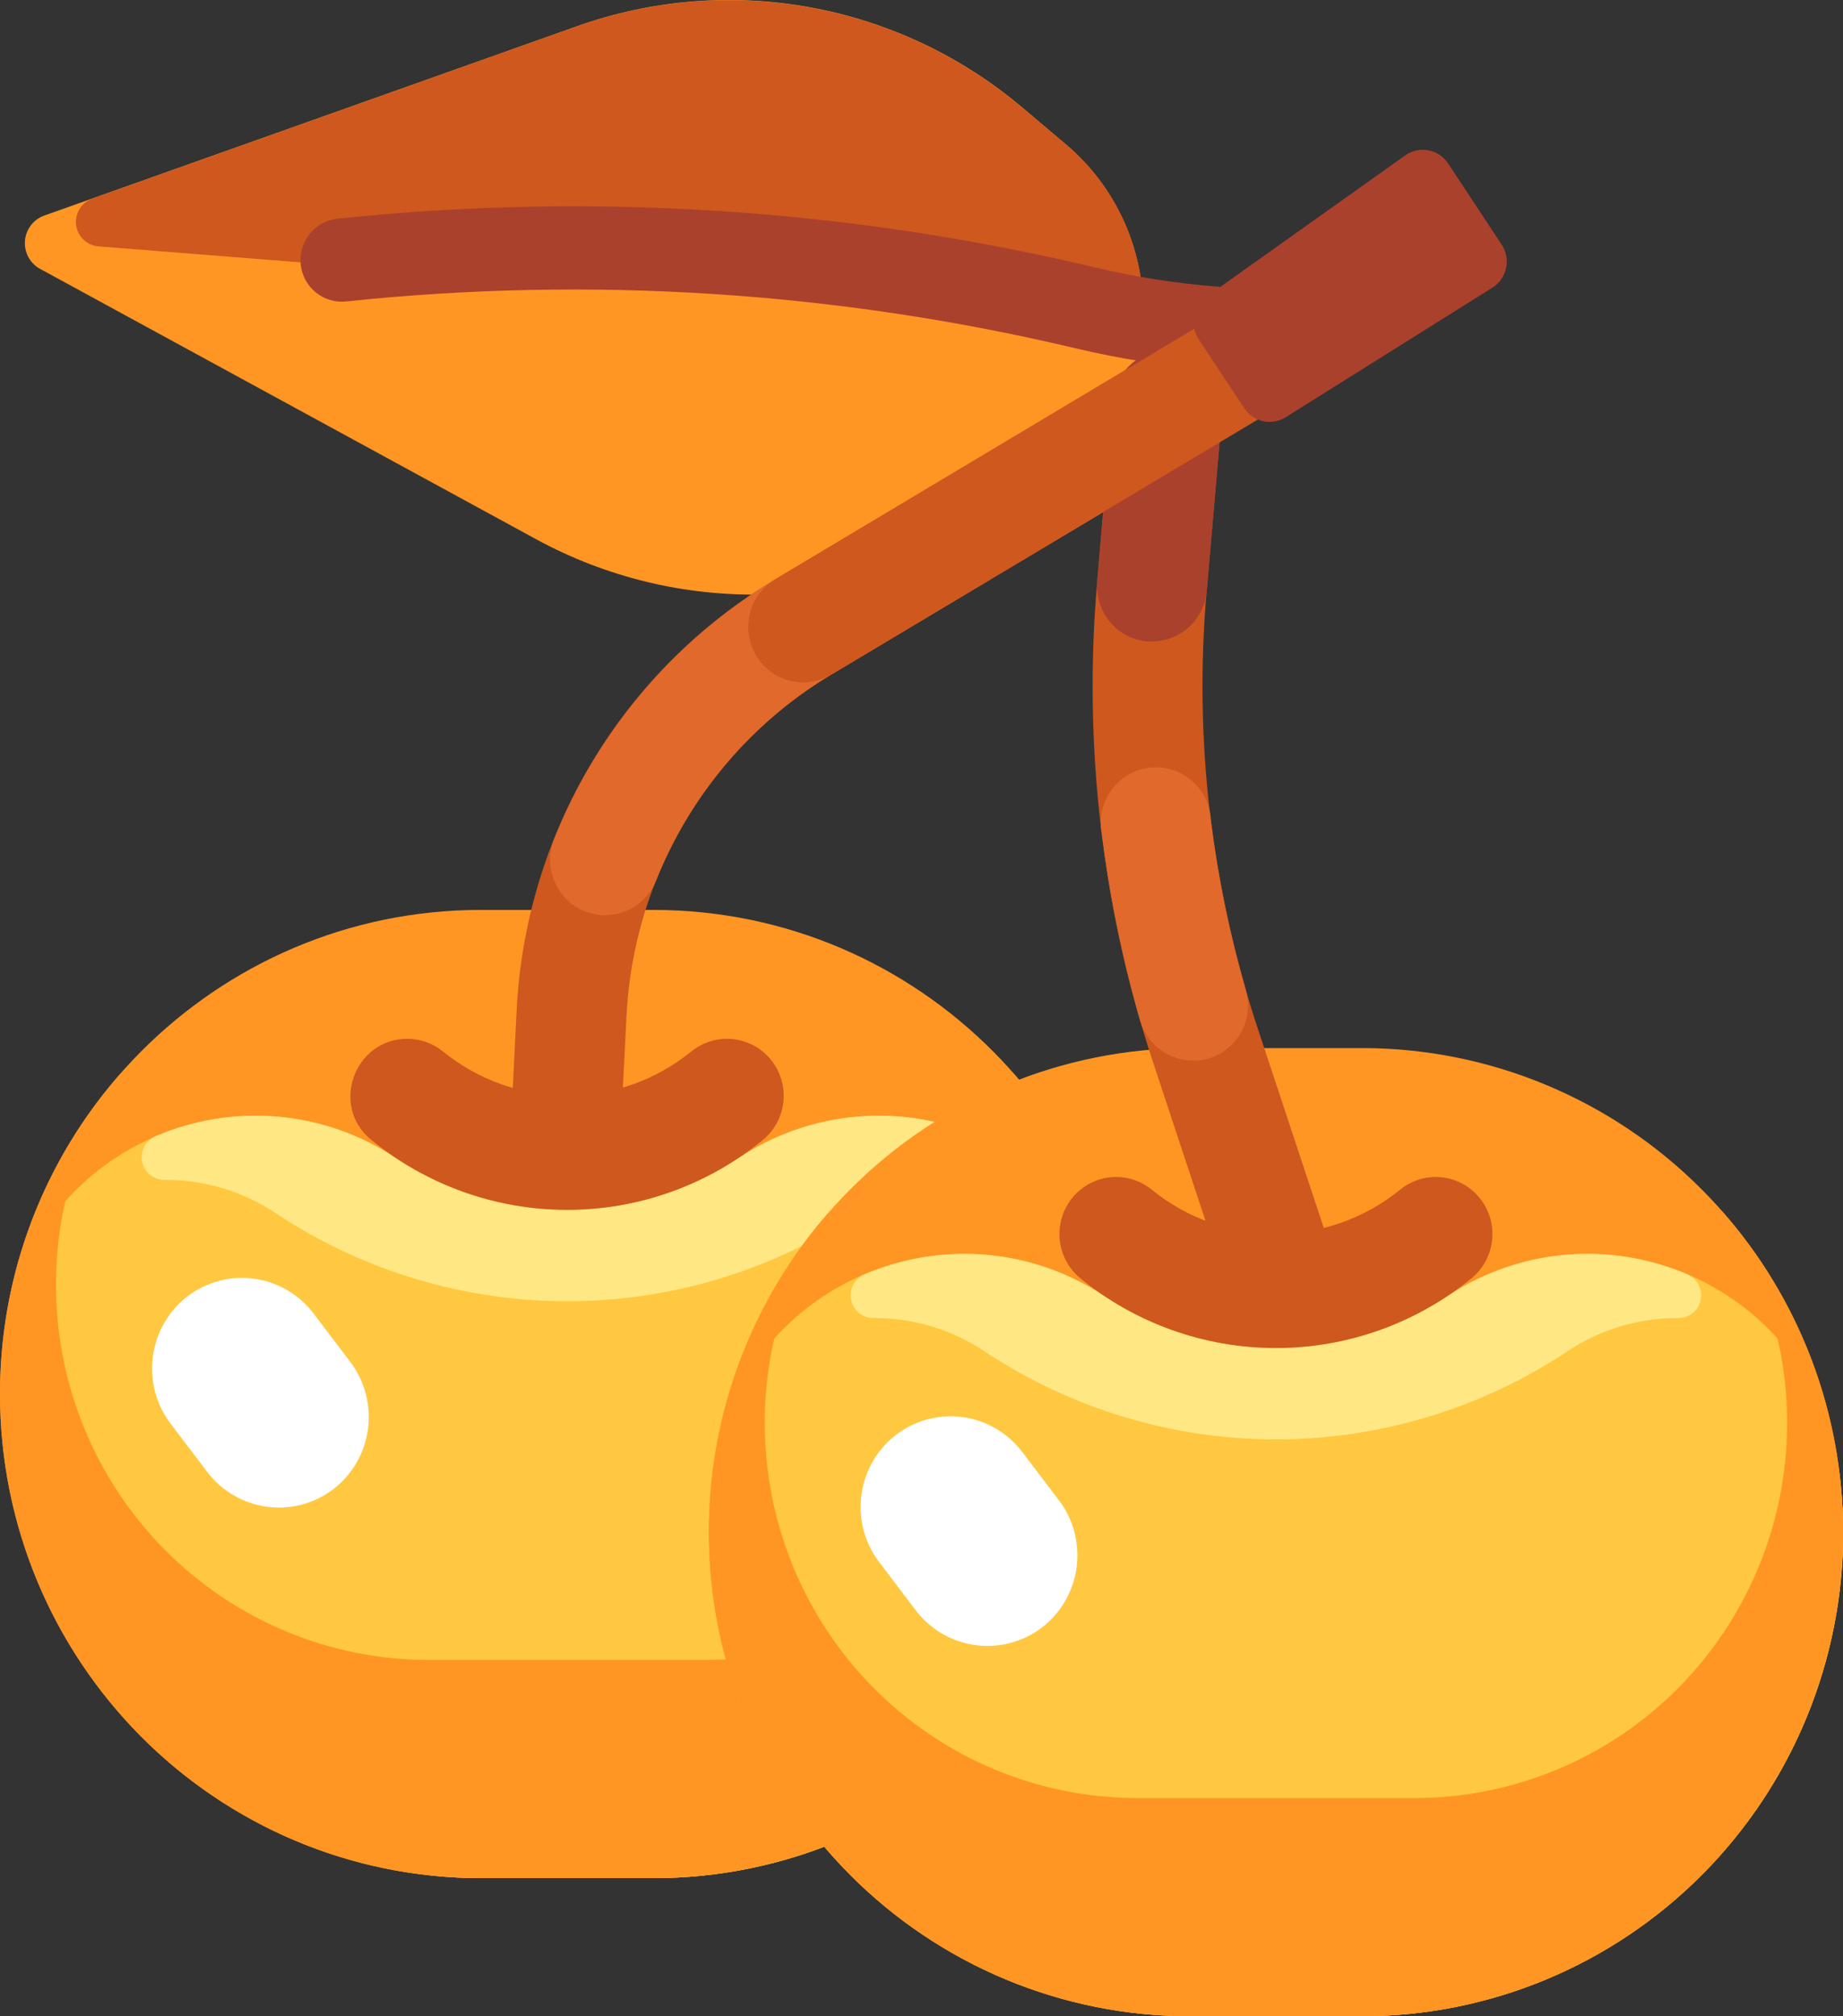 <svg width="64" height="70" viewBox="0 0 64 70" fill="none" xmlns="http://www.w3.org/2000/svg">
<rect x="0" y="0" width="64" height="70" fill="#333333" stroke="none"/>
<g clip-path="url(#clip0_5_3331)">
<path d="M1.386 9.331L18.613 18.718C21.046 20.044 23.781 20.706 26.547 20.638C29.313 20.569 32.013 19.773 34.378 18.327L36.084 17.287C37.105 16.662 37.964 15.802 38.589 14.777C39.214 13.752 39.587 12.592 39.679 11.393C39.77 10.194 39.577 8.99 39.114 7.882C38.652 6.773 37.934 5.791 37.019 5.016L35.507 3.74C33.397 1.954 30.861 0.754 28.149 0.257C25.437 -0.24 22.643 -0.015 20.044 0.908L1.542 7.482C1.358 7.546 1.196 7.663 1.076 7.818C0.956 7.973 0.884 8.16 0.867 8.356C0.851 8.551 0.891 8.748 0.983 8.921C1.075 9.094 1.215 9.237 1.386 9.331Z" fill="#FF9624"/>
<path d="M35.231 3.52L35.504 3.737L37.016 5.017C37.908 5.766 38.614 6.714 39.079 7.786C39.543 8.858 39.752 10.024 39.691 11.191C30.555 7.401 20.447 6.683 10.872 9.144L3.413 8.553C3.22 8.536 3.04 8.454 2.9 8.32C2.76 8.186 2.67 8.008 2.645 7.815C2.619 7.623 2.66 7.427 2.76 7.261C2.859 7.095 3.013 6.968 3.194 6.901L3.667 6.734L20.041 0.914C22.584 0.011 25.314 -0.223 27.972 0.233C30.63 0.689 33.129 1.82 35.231 3.52Z" fill="#CE581E"/>
<path d="M42.827 12.884H42.712L42.02 12.829C40.444 12.703 38.88 12.456 37.342 12.091C29.055 10.124 20.497 9.574 12.029 10.465C11.841 10.486 11.651 10.47 11.469 10.417C11.288 10.364 11.118 10.275 10.971 10.156C10.824 10.037 10.701 9.89 10.61 9.723C10.52 9.556 10.462 9.373 10.442 9.183C10.422 8.994 10.439 8.803 10.493 8.62C10.546 8.438 10.635 8.268 10.754 8.12C10.873 7.972 11.02 7.85 11.186 7.759C11.352 7.668 11.534 7.612 11.723 7.592C20.515 6.667 29.399 7.237 38.004 9.279C39.399 9.611 40.818 9.835 42.247 9.948L42.939 10.003C43.307 10.035 43.648 10.208 43.892 10.487C44.136 10.765 44.264 11.127 44.249 11.498C44.235 11.869 44.079 12.22 43.814 12.479C43.549 12.737 43.196 12.883 42.827 12.887V12.884Z" fill="#AA412D"/>
<path d="M22.688 31.59H16.699C7.477 31.59 0 39.114 0 48.396V48.398C0 57.68 7.477 65.204 16.699 65.204H22.688C31.911 65.204 39.387 57.68 39.387 48.398V48.396C39.387 39.114 31.911 31.59 22.688 31.59Z" fill="#FF9624"/>
<path d="M39.302 46.668C38.627 40.025 31.165 36.557 25.63 40.223C23.871 41.385 21.813 42.004 19.709 42.004C17.605 42.004 15.546 41.385 13.787 40.223C8.242 36.557 0.777 40.025 0.115 46.668C0.057 47.242 0.027 47.819 0.027 48.396C0.027 52.853 1.787 57.129 4.919 60.281C8.052 63.433 12.3 65.204 16.729 65.204H22.715C27.144 65.203 31.392 63.432 34.523 60.28C37.655 57.128 39.414 52.853 39.414 48.396C39.406 47.818 39.369 47.241 39.302 46.668Z" fill="#FFC840"/>
<path d="M9.612 42.144C12.607 44.122 16.112 45.176 19.695 45.176C23.278 45.176 26.783 44.122 29.778 42.144C30.917 41.374 32.257 40.963 33.628 40.963H33.669C33.851 40.966 34.029 40.905 34.171 40.791C34.313 40.677 34.412 40.517 34.449 40.337C34.487 40.158 34.462 39.972 34.378 39.809C34.294 39.647 34.157 39.519 33.989 39.447C32.639 38.868 31.167 38.636 29.706 38.772C28.244 38.907 26.839 39.406 25.616 40.223C23.857 41.385 21.799 42.004 19.695 42.004C17.591 42.004 15.533 41.385 13.774 40.223C12.55 39.406 11.145 38.907 9.683 38.772C8.221 38.636 6.749 38.868 5.398 39.447C5.23 39.519 5.093 39.647 5.009 39.809C4.925 39.972 4.9 40.158 4.938 40.337C4.976 40.517 5.074 40.677 5.216 40.791C5.359 40.905 5.536 40.966 5.718 40.963H5.762C7.133 40.963 8.473 41.374 9.612 42.144Z" fill="#FFE783"/>
<path d="M25.242 36.065C24.792 36.066 24.356 36.221 24.006 36.505C22.785 37.497 21.264 38.038 19.695 38.038C18.126 38.038 16.605 37.497 15.384 36.505C15.033 36.221 14.596 36.066 14.145 36.065C12.305 36.065 11.457 38.401 12.887 39.568C14.811 41.143 17.215 42.003 19.695 42.003C22.175 42.003 24.579 41.143 26.502 39.568C26.815 39.308 27.04 38.957 27.146 38.564C27.253 38.17 27.236 37.753 27.098 37.37C26.96 36.986 26.707 36.655 26.375 36.422C26.043 36.188 25.647 36.063 25.242 36.065Z" fill="#CE581E"/>
<path d="M35.157 37.221C36.65 39.391 37.449 41.969 37.446 44.609C37.446 48.062 36.083 51.373 33.657 53.815C31.23 56.256 27.94 57.628 24.509 57.628H14.878C11.448 57.627 8.158 56.255 5.732 53.814C3.307 51.373 1.944 48.062 1.944 44.609C1.94 41.969 2.738 39.392 4.23 37.221C1.501 40.294 -0.005 44.274 1.40339e-05 48.396C1.40339e-05 52.853 1.76 57.129 4.892 60.281C8.024 63.433 12.272 65.204 16.702 65.204H22.688C27.117 65.203 31.364 63.432 34.496 60.28C37.628 57.128 39.387 52.853 39.387 48.396C39.392 44.274 37.886 40.294 35.157 37.221Z" fill="#FF9624"/>
<path d="M11.575 51.701C10.915 52.203 10.085 52.422 9.266 52.31C8.446 52.199 7.704 51.766 7.2 51.106L5.923 49.425C5.419 48.76 5.197 47.921 5.308 47.093C5.418 46.264 5.851 45.513 6.511 45.005C7.17 44.503 8 44.282 8.82 44.393C9.639 44.504 10.382 44.937 10.886 45.597L12.163 47.281C12.667 47.946 12.888 48.785 12.778 49.613C12.668 50.442 12.235 51.193 11.575 51.701Z" fill="white"/>
<path d="M47.301 70H41.315C36.886 70 32.639 68.23 29.507 65.078C26.375 61.926 24.616 57.652 24.616 53.195C24.616 48.738 26.375 44.463 29.506 41.311C32.638 38.159 36.886 36.388 41.315 36.387H47.301C51.73 36.387 55.979 38.158 59.111 41.31C62.243 44.462 64.003 48.737 64.003 53.195C64.002 57.652 62.242 61.926 59.11 65.078C55.978 68.23 51.73 70 47.301 70Z" fill="#FF9624"/>
<path d="M63.913 51.461C63.237 44.818 55.772 41.351 50.227 45.017C48.467 46.178 46.409 46.797 44.305 46.797C42.201 46.797 40.143 46.178 38.383 45.017C32.838 41.351 25.373 44.818 24.711 51.461C24.652 52.036 24.622 52.614 24.624 53.192C24.624 57.649 26.383 61.924 29.515 65.075C32.647 68.227 36.894 69.997 41.323 69.997H47.309C51.738 69.997 55.986 68.227 59.118 65.075C62.25 61.924 64.01 57.649 64.011 53.192C64.007 52.614 63.974 52.036 63.913 51.461Z" fill="#FFC840"/>
<path d="M34.224 46.94C37.22 48.918 40.725 49.972 44.308 49.972C47.891 49.972 51.395 48.918 54.391 46.94C55.529 46.17 56.87 45.759 58.241 45.76H58.282C58.463 45.761 58.639 45.7 58.781 45.587C58.922 45.473 59.02 45.314 59.058 45.135C59.096 44.957 59.072 44.772 58.989 44.609C58.907 44.447 58.771 44.319 58.605 44.246C57.503 43.776 56.318 43.532 55.121 43.531C53.381 43.533 51.679 44.05 50.229 45.019C48.47 46.181 46.412 46.8 44.308 46.8C42.204 46.8 40.145 46.181 38.386 45.019C36.936 44.05 35.235 43.533 33.494 43.531C32.297 43.532 31.113 43.776 30.011 44.246C29.845 44.319 29.709 44.447 29.626 44.609C29.544 44.772 29.519 44.957 29.557 45.135C29.595 45.314 29.693 45.473 29.835 45.587C29.976 45.7 30.152 45.761 30.333 45.76H30.374C31.746 45.759 33.086 46.17 34.224 46.94Z" fill="#FFE783"/>
<path d="M49.855 40.861C49.404 40.862 48.968 41.018 48.619 41.304C47.398 42.296 45.877 42.837 44.308 42.837C42.739 42.837 41.218 42.296 39.997 41.304C39.648 41.018 39.211 40.861 38.761 40.861C38.356 40.861 37.96 40.986 37.628 41.22C37.297 41.454 37.044 41.785 36.907 42.168C36.769 42.552 36.752 42.969 36.858 43.362C36.964 43.756 37.188 44.107 37.5 44.367C39.424 45.941 41.828 46.8 44.308 46.8C46.787 46.8 49.191 45.941 51.115 44.367C51.427 44.107 51.651 43.756 51.758 43.362C51.864 42.969 51.847 42.552 51.709 42.168C51.571 41.785 51.319 41.454 50.987 41.22C50.655 40.986 50.26 40.861 49.855 40.861Z" fill="#CE581E"/>
<path d="M59.773 42.017C61.265 44.188 62.062 46.766 62.059 49.406C62.059 52.858 60.696 56.17 58.27 58.611C55.843 61.053 52.553 62.424 49.122 62.424H39.494C36.063 62.424 32.772 61.053 30.346 58.611C27.92 56.17 26.557 52.858 26.557 49.406C26.553 46.766 27.351 44.188 28.843 42.017C26.114 45.092 24.609 49.072 24.616 53.195C24.616 57.652 26.375 61.926 29.507 65.078C32.639 68.23 36.886 70 41.315 70H47.301C51.73 70 55.978 68.23 59.11 65.078C62.242 61.926 64.002 57.652 64.003 53.195C64.009 49.072 62.502 45.092 59.773 42.017Z" fill="#FF9624"/>
<path d="M36.191 56.497C35.53 57.004 34.697 57.226 33.873 57.115C33.05 57.004 32.304 56.569 31.799 55.905L30.522 54.221C30.021 53.558 29.802 52.723 29.913 51.898C30.023 51.072 30.453 50.325 31.11 49.818C31.436 49.567 31.809 49.383 32.207 49.276C32.604 49.17 33.019 49.143 33.426 49.198C33.834 49.253 34.227 49.389 34.582 49.596C34.938 49.804 35.249 50.081 35.499 50.41L36.778 52.094C37.278 52.758 37.496 53.593 37.386 54.417C37.276 55.242 36.846 55.99 36.191 56.497Z" fill="white"/>
<path d="M44.142 45.11C43.741 45.11 43.351 44.982 43.025 44.746C42.7 44.51 42.457 44.178 42.329 43.795L40.06 36.937C38.271 31.547 37.605 25.843 38.102 20.182L38.307 17.779L28.865 23.423C26.799 24.654 25.068 26.38 23.828 28.448C22.587 30.517 21.875 32.862 21.755 35.275L21.599 38.404C21.542 38.889 21.304 39.334 20.933 39.649C20.562 39.964 20.086 40.125 19.602 40.1C19.117 40.075 18.66 39.866 18.322 39.515C17.985 39.164 17.793 38.697 17.785 38.209L17.941 35.083C18.091 32.036 18.989 29.075 20.555 26.464C22.121 23.853 24.305 21.672 26.913 20.118L42.756 10.649L41.903 20.515C41.451 25.654 42.057 30.831 43.683 35.724L45.953 42.581C46.111 43.065 46.073 43.592 45.846 44.047C45.62 44.502 45.224 44.849 44.744 45.011C44.55 45.077 44.347 45.111 44.142 45.11Z" fill="#CE581E"/>
<path d="M41.43 36.822C41.017 36.822 40.616 36.688 40.286 36.44C39.955 36.192 39.713 35.843 39.595 35.446C38.98 33.32 38.535 31.148 38.263 28.952C38.21 28.691 38.211 28.423 38.266 28.163C38.322 27.904 38.429 27.658 38.583 27.442C38.737 27.226 38.933 27.045 39.16 26.909C39.387 26.773 39.639 26.686 39.901 26.654C40.163 26.621 40.429 26.643 40.682 26.718C40.935 26.793 41.17 26.921 41.372 27.092C41.574 27.263 41.738 27.474 41.855 27.712C41.972 27.95 42.038 28.21 42.05 28.476C42.3 30.47 42.706 32.442 43.265 34.373C43.404 34.862 43.346 35.386 43.103 35.832C42.859 36.278 42.451 36.609 41.966 36.753C41.791 36.803 41.611 36.826 41.43 36.822Z" fill="#E0692B"/>
<path d="M21.012 31.775C20.768 31.774 20.527 31.728 20.301 31.637C19.831 31.447 19.457 31.076 19.258 30.608C19.059 30.14 19.052 29.612 19.24 29.139C20.748 25.367 23.445 22.198 26.915 20.118L39.559 12.562C39.992 12.347 40.489 12.304 40.951 12.442C41.413 12.579 41.807 12.888 42.053 13.305C42.299 13.722 42.38 14.217 42.279 14.692C42.178 15.166 41.903 15.585 41.509 15.864L28.865 23.418C26.115 25.069 23.979 27.582 22.784 30.572C22.64 30.927 22.395 31.232 22.08 31.446C21.764 31.66 21.392 31.774 21.012 31.775Z" fill="#E0692B"/>
<path d="M40.005 22.27C39.95 22.27 39.893 22.27 39.838 22.27C39.334 22.225 38.869 21.98 38.544 21.591C38.218 21.201 38.059 20.697 38.102 20.19L38.633 14.056C38.636 13.791 38.695 13.53 38.803 13.29C38.912 13.048 39.069 12.832 39.264 12.655C39.459 12.478 39.689 12.343 39.938 12.259C40.188 12.175 40.452 12.143 40.714 12.166C40.976 12.19 41.23 12.267 41.461 12.393C41.692 12.52 41.895 12.693 42.056 12.902C42.218 13.111 42.335 13.351 42.401 13.607C42.466 13.863 42.478 14.131 42.436 14.392L41.906 20.523C41.861 21 41.642 21.443 41.291 21.766C40.94 22.089 40.481 22.269 40.005 22.27Z" fill="#AA412D"/>
<path d="M27.892 23.693C27.474 23.691 27.068 23.552 26.736 23.297C26.404 23.041 26.164 22.684 26.053 22.278C25.942 21.873 25.966 21.442 26.121 21.051C26.276 20.661 26.554 20.332 26.913 20.116L47.29 7.942C47.722 7.727 48.219 7.684 48.681 7.822C49.144 7.959 49.537 8.267 49.783 8.685C50.03 9.102 50.11 9.597 50.01 10.071C49.909 10.546 49.634 10.965 49.239 11.244L28.865 23.418C28.571 23.597 28.235 23.692 27.892 23.693Z" fill="#CE581E"/>
<path d="M51.821 9.989L44.648 14.485C44.414 14.633 44.132 14.682 43.862 14.623C43.593 14.564 43.356 14.401 43.204 14.169L41.618 11.767C41.466 11.535 41.409 11.253 41.46 10.98C41.511 10.707 41.666 10.465 41.892 10.305L48.791 5.399C48.906 5.316 49.037 5.257 49.175 5.226C49.314 5.195 49.457 5.192 49.597 5.218C49.736 5.243 49.869 5.297 49.988 5.375C50.106 5.454 50.208 5.555 50.287 5.674L52.143 8.486C52.223 8.606 52.278 8.74 52.305 8.881C52.332 9.022 52.331 9.167 52.3 9.307C52.27 9.447 52.212 9.58 52.13 9.697C52.047 9.815 51.942 9.914 51.821 9.989Z" fill="#AA412D"/>
</g>
<defs>
<clipPath id="clip0_5_3331">
<rect width="64" height="70" fill="white"/>
</clipPath>
</defs>
</svg>

